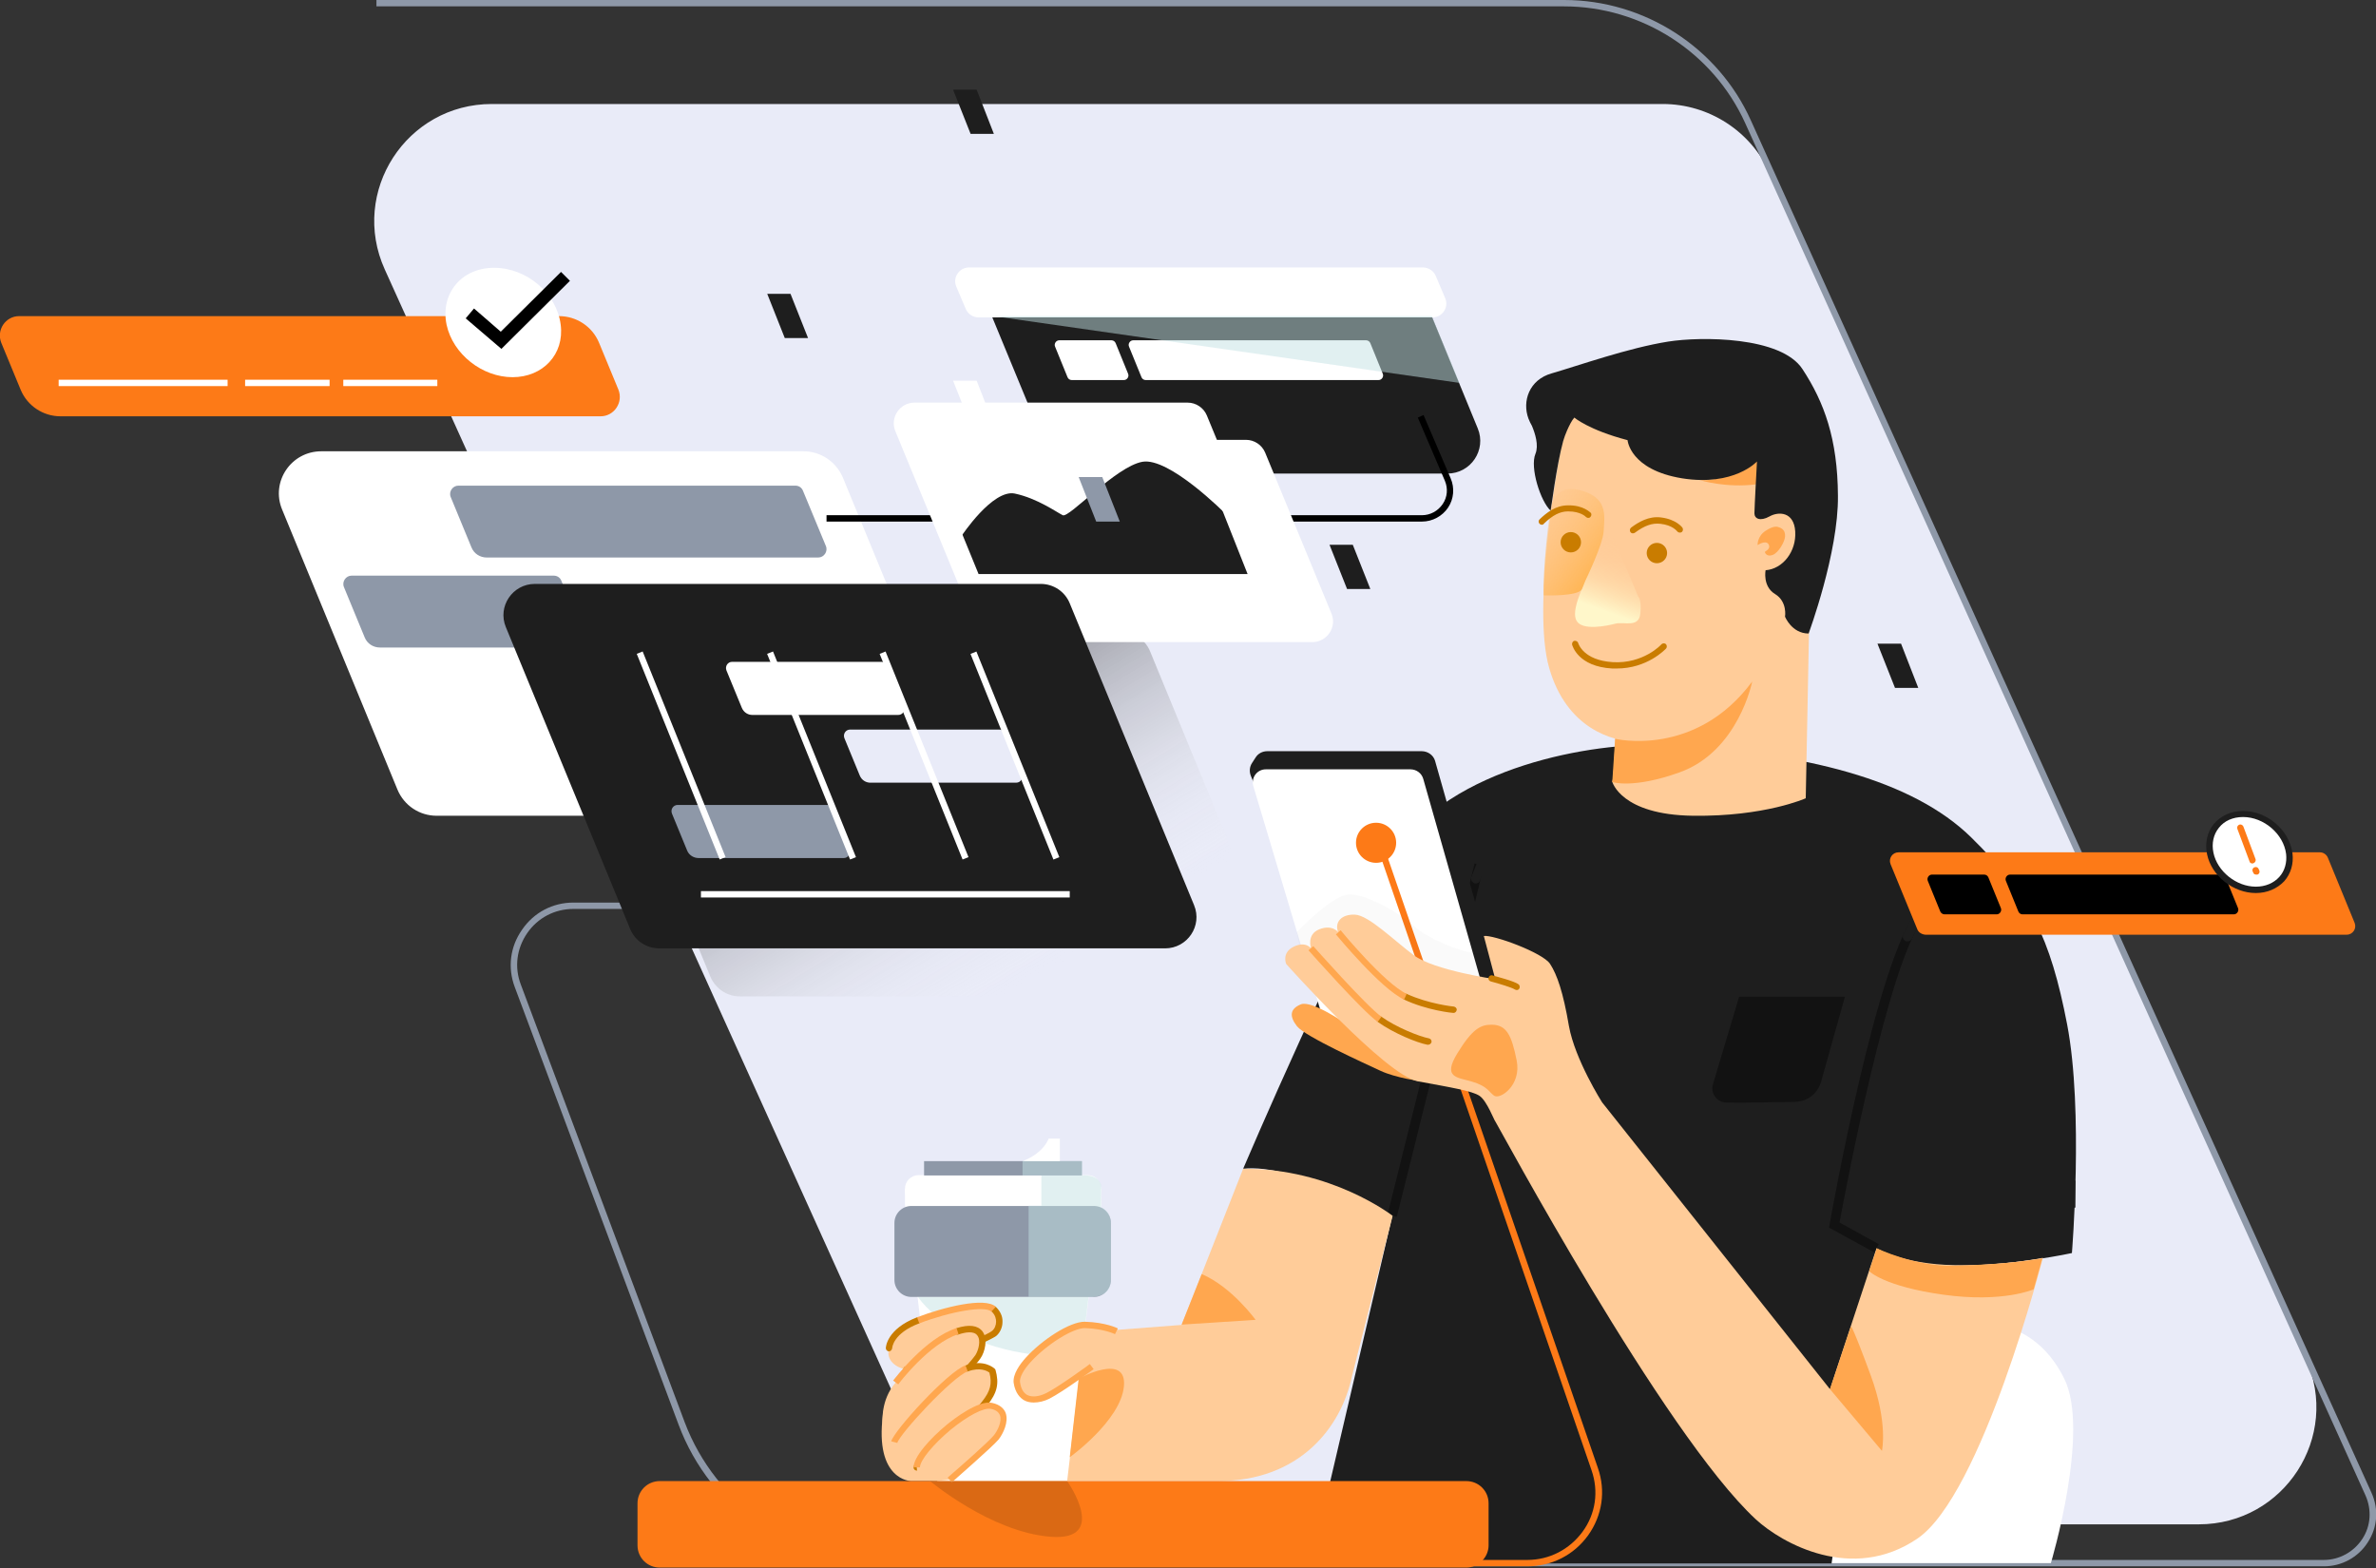 <svg width="300" height="198" viewBox="0 0 300 198" fill="none" xmlns="http://www.w3.org/2000/svg">
<rect x="0" y="0" width="300" height="198" fill="#333333" stroke="none"/>
<g clip-path="url(#clip0_400_852)">
<path d="M116.273 183.731L48.578 34.015C44.151 24.216 51.315 13.132 62.101 13.132H209.928C215.763 13.132 221.036 16.546 223.451 21.847L291.146 171.603C295.573 181.402 288.409 192.486 277.623 192.486H129.796C123.96 192.445 118.688 189.032 116.273 183.731Z" fill="#E9EBF8"/>
<path d="M89.71 123.371L74.014 85.259C72.928 82.649 74.859 79.797 77.677 79.797H141.548C143.158 79.797 144.607 80.761 145.211 82.247L160.907 120.359C161.994 122.969 160.062 125.82 157.245 125.82H93.413C91.803 125.82 90.355 124.857 89.71 123.371Z" fill="url(#paint0_linear_400_852)"/>
<path d="M142.515 197.786H111.485C100.055 197.786 89.671 190.598 85.686 179.915L65 124.656C64.074 122.206 64.396 119.555 65.925 117.387C67.414 115.218 69.789 113.973 72.405 113.973H80.897V114.776H72.405C70.03 114.776 67.897 115.901 66.569 117.828C65.241 119.756 64.919 122.126 65.764 124.334L86.451 179.594C90.355 189.955 100.417 196.943 111.485 196.943H142.515V197.786Z" fill="#8E98A8"/>
<path d="M293.44 197.787H142.514V196.983H293.399C295.371 196.983 297.182 195.979 298.269 194.333C299.356 192.686 299.477 190.638 298.672 188.831L220.351 15.542C216.286 6.586 207.311 0.803 197.451 0.803H47.531V0H197.491C207.633 0 216.93 5.984 221.076 15.22L299.436 188.51C300.362 190.558 300.201 192.887 298.953 194.775C297.746 196.662 295.653 197.787 293.44 197.787Z" fill="#8E98A8"/>
<path d="M247.237 167.265C247.237 167.265 256.132 164.976 260.639 174.092C263.94 180.759 258.949 197.385 258.949 197.385H227.959L247.237 167.265Z" fill="white"/>
<path d="M156.963 147.587C156.963 147.587 169.761 117.548 176.04 107.789C183.123 96.745 201.355 93.693 209.847 94.094C227.958 94.938 241.522 98.512 248.887 105.741C256.252 112.969 258.908 118.471 261.001 129.354C263.094 140.238 261.605 158.229 261.605 158.229C261.605 158.229 254.36 159.836 246.633 159.836C238.905 159.836 236.933 157.627 236.933 157.627L231.259 197.425H165.535L175.798 153.531C175.798 153.49 163.161 146.824 156.963 147.587Z" fill="#1E1E1E"/>
<path d="M176.362 153.651L175.195 153.37C175.276 153.009 183.969 118.23 186.183 109.034L187.35 109.315C185.177 118.471 176.443 153.29 176.362 153.651Z" fill="black" fill-opacity="0.4"/>
<path d="M156.963 147.587L149.195 167.305L130.319 168.751C130.319 168.751 112.57 170.397 111.484 178.63C110.397 186.943 115.025 187.024 115.025 187.024C115.025 187.024 142.916 187.024 153.783 187.024C164.086 187.024 169.359 180.277 170.727 173.691L175.838 153.53C175.798 153.49 168.071 147.506 156.963 147.587Z" fill="#FFCC99"/>
<path d="M179.5 94.857H160.021C159.417 94.857 158.853 95.138 158.531 95.661L158.089 96.343C157.767 96.825 157.726 97.428 157.928 97.95L165.695 117.066C165.736 117.106 165.736 117.186 165.736 117.226L168.996 128.11C169.237 128.833 169.921 129.355 170.686 129.355H188.314C189.481 129.355 190.326 128.23 190.004 127.106L181.19 96.062C180.989 95.379 180.305 94.857 179.5 94.857Z" fill="#1E1E1E"/>
<path d="M159.821 97.147H178.093C178.818 97.147 179.502 97.628 179.703 98.351L188.598 129.555C188.879 130.6 188.115 131.644 186.988 131.644H169.158C168.434 131.644 167.79 131.162 167.589 130.479L158.251 99.275C157.929 98.191 158.734 97.147 159.821 97.147Z" fill="white"/>
<path d="M192.822 197.787H138.529V196.983H192.822C195.64 196.983 198.175 195.658 199.825 193.409C201.475 191.16 201.878 188.309 200.952 185.658L173.584 106.022L174.349 105.781L201.757 185.377C202.763 188.269 202.321 191.361 200.509 193.891C198.698 196.381 195.921 197.787 192.822 197.787Z" fill="#FD7A17"/>
<g style="mix-blend-mode:multiply">
<g opacity="0.7">
<path opacity="0.7" d="M163.725 117.708C163.725 117.708 167.951 113.291 170.084 112.969C172.217 112.648 176.845 115.379 178.535 116.945C180.226 118.511 184.331 120.158 185.901 120.278C187.47 120.399 187.873 120.278 187.873 120.278L188.758 123.652C188.758 123.652 181.795 124.616 177.207 123.21C172.619 121.845 164.288 120.319 164.288 120.319L163.725 117.708Z" fill="black" fill-opacity="0.04"/>
</g>
</g>
<path d="M169.963 129.274C169.963 129.274 165.616 126.262 164.248 126.824C162.88 127.387 162.759 128.31 163.765 129.595C164.771 130.88 172.418 134.334 174.31 135.218C176.201 136.101 179.381 136.543 179.381 136.543L169.963 129.274Z" fill="#FFA74F"/>
<path d="M236.934 157.627L231.058 175.418L202.281 139.194C202.281 139.194 198.86 133.812 198.096 129.555C197.371 125.298 196.607 123.09 195.721 121.724C194.836 120.319 188.598 118.03 187.35 118.19L188.799 123.652C188.799 123.652 181.071 122.527 178.536 120.64C176 118.752 172.821 115.58 171.09 115.499C169.36 115.419 168.474 116.463 168.957 117.708C168.957 117.708 168.233 116.704 166.582 117.347C164.932 117.989 165.536 119.756 165.536 119.756C165.536 119.756 164.852 118.793 163.322 119.556C161.793 120.319 162.397 121.724 162.397 121.724C162.397 121.724 174.914 135.78 179.019 136.543C183.124 137.306 185.901 137.748 186.827 138.391C187.752 139.033 188.678 141.523 188.799 141.603C188.919 141.684 210.049 181.08 221.68 191.843C224.981 194.895 233.875 199.875 242.086 194.293C250.256 188.751 257.943 158.832 257.943 158.832C257.943 158.832 252.63 159.916 246.714 159.755C240.275 159.635 236.934 157.627 236.934 157.627Z" fill="#FFCC99"/>
<path d="M231.057 175.417L237.617 183.208C237.617 183.208 238.422 179.715 236.208 173.691C233.995 167.667 233.713 167.466 233.713 167.466L231.057 175.417Z" fill="#FFA74F"/>
<path d="M191.495 125.017C191.414 125.017 191.334 124.977 191.253 124.937C190.971 124.736 189.321 124.214 188.235 123.933C188.033 123.893 187.872 123.652 187.953 123.451C187.993 123.25 188.235 123.09 188.436 123.17C188.878 123.291 191.213 123.893 191.736 124.295C191.897 124.415 191.937 124.696 191.817 124.857C191.736 124.977 191.615 125.017 191.495 125.017Z" fill="#C97C00"/>
<path d="M183.525 127.909C183.485 127.909 183.485 127.909 183.525 127.909C183.364 127.909 180.185 127.587 177.287 126.222C177.086 126.142 177.005 125.901 177.086 125.7C177.166 125.499 177.408 125.419 177.609 125.499C180.386 126.784 183.525 127.105 183.565 127.105C183.766 127.146 183.968 127.306 183.927 127.547C183.887 127.748 183.726 127.909 183.525 127.909Z" fill="#C97C00"/>
<path d="M180.307 131.924C180.266 131.924 180.266 131.924 180.226 131.924C178.938 131.683 175.96 130.479 173.948 129.033C173.787 128.912 173.706 128.671 173.867 128.471C173.988 128.31 174.229 128.27 174.431 128.39C176.282 129.716 179.18 130.88 180.427 131.121C180.629 131.161 180.79 131.362 180.749 131.603C180.669 131.804 180.508 131.924 180.307 131.924Z" fill="#C97C00"/>
<path d="M177.287 126.222C174.349 124.857 168.915 118.27 168.674 117.989L169.278 117.467C169.318 117.548 174.832 124.214 177.609 125.499L177.287 126.222Z" fill="#FFA74F"/>
<path d="M173.946 129.033C171.974 127.628 165.495 120.318 165.213 119.997L165.817 119.475C165.897 119.555 172.498 127.025 174.429 128.391L173.946 129.033Z" fill="#FFA74F"/>
<path d="M149.195 167.265L158.533 166.663C158.533 166.663 155.554 162.526 151.731 160.88L149.195 167.265Z" fill="#FFA74F"/>
<path d="M203.568 98.712C203.931 97.749 204.051 87.829 204.051 87.829L228.602 69.958L227.998 100.801C227.998 100.801 222.847 103.13 213.751 103.009C204.655 102.889 203.568 98.712 203.568 98.712Z" fill="#FFCC99"/>
<path d="M196.806 58.151C196.806 58.151 193.385 76.624 195.599 84.335C197.813 92.046 203.648 93.612 206.506 93.652C214.676 93.692 219.103 89.154 221.236 86.062C223.369 82.97 224.255 79.315 225.422 77.91C226.549 76.504 228.601 73.813 228.601 73.813C228.601 73.813 230.01 63.773 228.601 58.472C227.193 53.171 225.945 48.272 216.407 46.706C203.004 44.497 197.974 50.32 196.806 58.151Z" fill="#FFCC99"/>
<path d="M214.676 60.641C214.676 60.641 217.896 61.645 221.719 61.163L222.484 57.549C222.484 57.549 218.741 60.842 214.676 60.641Z" fill="#FFA74F"/>
<path d="M227.595 46.625C224.899 42.449 214.716 42.489 210.651 43.131C205.58 43.935 199.382 46.143 195.921 47.147C193.063 47.951 192.178 50.681 192.983 52.85C193.104 53.171 193.265 53.493 193.426 53.774C193.828 54.738 194.311 56.224 193.868 57.308C193.144 59.035 194.512 63.332 195.8 64.496C195.8 64.496 196.565 58.593 197.37 55.701C197.491 55.3 197.652 54.818 197.853 54.376C198.135 53.734 198.457 53.091 198.779 52.73C198.779 52.73 200.59 54.296 205.5 55.581C205.5 55.581 205.782 59.316 212.382 60.4C218.982 61.444 221.84 58.272 221.84 58.272C221.84 58.272 221.518 64.135 221.518 64.818C221.518 65.5 222.242 65.862 223.41 65.219C224.537 64.577 226.509 64.577 226.67 67.107C226.831 69.637 225.1 71.846 222.927 72.006C222.927 72.006 222.524 74.054 224.134 75.018C225.704 75.982 225.382 77.87 225.382 77.87C225.382 77.87 226.227 79.998 228.36 79.998C228.36 79.998 232.143 69.797 232.063 62.609C232.022 55.42 230.332 50.802 227.595 46.625Z" fill="#1E1E1E"/>
<path d="M134.747 186.984H118.568L114.262 150.157H139.054L134.747 186.984Z" fill="white"/>
<g style="mix-blend-mode:multiply">
<g opacity="0.7">
<path opacity="0.7" d="M115.91 163.771C115.91 163.771 120.659 171.322 135.068 171.322L136.597 170.92L137.442 163.771H115.91Z" fill="#C4E2E5"/>
</g>
</g>
<path d="M112.248 170.237C112.248 170.237 112.288 168.108 115.91 166.743C119.532 165.378 124.322 164.293 125.408 165.337C126.495 166.341 126.133 167.827 125.408 168.39C124.724 168.952 115.548 173.128 114.381 172.928C113.254 172.727 111.805 171.843 112.248 170.237Z" fill="#FFCC99"/>
<path d="M112.248 170.639C112.248 170.639 112.208 170.639 112.248 170.639C112.007 170.639 111.846 170.438 111.846 170.237C111.846 170.157 111.926 167.827 115.79 166.342C115.991 166.261 116.233 166.382 116.313 166.583C116.394 166.783 116.273 167.024 116.072 167.105C112.771 168.35 112.651 170.157 112.651 170.237C112.61 170.478 112.449 170.639 112.248 170.639Z" fill="#C97C00"/>
<path d="M114.502 173.329C114.461 173.329 114.421 173.329 114.381 173.329C114.18 173.289 114.019 173.088 114.059 172.847C114.099 172.647 114.3 172.486 114.542 172.526C115.548 172.687 124.604 168.631 125.248 168.068C125.57 167.828 125.771 167.346 125.771 166.904C125.771 166.583 125.69 166.061 125.207 165.619C125.046 165.458 125.046 165.217 125.207 165.057C125.368 164.896 125.61 164.896 125.771 165.057C126.294 165.579 126.616 166.221 126.576 166.944C126.576 167.627 126.254 168.309 125.771 168.711C125.006 169.273 116.232 173.329 114.502 173.329Z" fill="#C97C00"/>
<path d="M116.073 167.104L115.791 166.341C119.051 165.096 124.364 163.731 125.732 165.016L125.169 165.618C124.364 164.855 120.097 165.578 116.073 167.104Z" fill="#FFA74F"/>
<path d="M137.323 153.812H115.992C115.026 153.812 114.262 153.049 114.262 152.085V150.117C114.262 149.153 115.026 148.39 115.992 148.39H137.323C138.289 148.39 139.054 149.153 139.054 150.117V152.085C139.054 153.049 138.289 153.812 137.323 153.812Z" fill="white"/>
<path d="M138.128 163.771H115.067C113.9 163.771 112.934 162.807 112.934 161.643V154.414C112.934 153.249 113.9 152.286 115.067 152.286H138.128C139.295 152.286 140.261 153.249 140.261 154.414V161.643C140.261 162.807 139.295 163.771 138.128 163.771Z" fill="#8E98A8"/>
<path d="M136.598 146.623H116.676V148.43H136.598V146.623Z" fill="#8E98A8"/>
<path d="M129.111 146.623C129.111 146.623 131.566 145.82 132.412 143.772H133.82V146.623H129.111Z" fill="white"/>
<path d="M113.093 174.574C113.093 174.574 116.997 169.313 120.901 168.108C124.765 166.904 124.282 170.116 123.477 171.361C122.672 172.606 115.87 179.755 115.87 179.755C115.87 179.755 113.214 181.361 111.443 179.755C111.443 179.715 111.121 176.823 113.093 174.574Z" fill="#FFCC99"/>
<path d="M115.871 180.116C115.791 180.116 115.67 180.076 115.589 179.996C115.429 179.835 115.429 179.594 115.589 179.434C117.924 176.984 122.552 172.044 123.156 171.121C123.558 170.478 123.88 169.233 123.397 168.631C122.955 168.028 121.868 168.229 121.023 168.51C120.822 168.591 120.58 168.47 120.5 168.229C120.419 168.028 120.54 167.787 120.781 167.707C122.351 167.225 123.438 167.346 124.041 168.109C124.766 169.072 124.363 170.719 123.8 171.522C122.995 172.767 116.435 179.675 116.153 179.956C116.072 180.076 115.952 180.116 115.871 180.116Z" fill="#C97C00"/>
<path d="M113.415 174.815L112.771 174.333C112.932 174.133 116.836 168.952 120.781 167.707L121.022 168.47C117.319 169.635 113.456 174.735 113.415 174.815Z" fill="#FFA74F"/>
<path d="M125.249 173.088C125.249 173.088 124.162 172.044 122.07 172.767C119.977 173.53 113.296 180.799 112.934 182.084C112.451 183.771 113.779 185.257 115.751 185.257C117.481 185.217 123.076 178.751 124.283 177.225C125.491 175.699 125.692 174.655 125.249 173.088Z" fill="#FFCC99"/>
<path d="M125.249 173.088C125.249 173.088 124.162 172.044 122.07 172.767C119.977 173.53 113.296 180.799 112.934 182.084C112.451 183.771 113.779 185.257 115.751 185.257C117.481 185.217 123.076 178.751 124.283 177.225C125.491 175.699 125.692 174.655 125.249 173.088Z" fill="#FFCC99"/>
<path d="M236.651 158.149L230.936 155.016L231.016 154.575C231.258 153.209 237.093 120.68 242.084 115.098L242.969 115.901C238.542 120.921 232.988 150.478 232.264 154.374L237.214 157.105L236.651 158.149Z" fill="black" fill-opacity="0.4"/>
<path d="M140.019 167.988C140.019 167.988 139.576 167.345 137.041 167.305C134.505 167.225 128.106 172.205 128.428 174.574C128.75 176.943 130.641 177.064 132.372 176.221C134.103 175.377 137.886 172.526 137.886 172.526" fill="#FFCC99"/>
<path d="M130.521 177.104C130.079 177.104 129.676 177.024 129.314 176.823C128.831 176.542 128.187 175.94 127.986 174.614C127.865 173.53 128.75 172.285 129.555 171.402C131.527 169.233 135.069 166.864 137.001 166.904C139.617 166.984 141.066 167.707 141.146 167.747L140.784 168.47C140.784 168.47 139.416 167.787 137.001 167.707C135.512 167.667 132.171 169.755 130.159 171.964C129.193 173.008 128.71 173.972 128.791 174.534C128.911 175.337 129.193 175.859 129.676 176.141C130.28 176.462 131.165 176.382 132.131 175.9C133.781 175.056 137.564 172.285 137.605 172.245L138.088 172.888C137.927 173.008 134.224 175.739 132.493 176.622C131.849 176.944 131.165 177.104 130.521 177.104Z" fill="#FFA74F"/>
<path d="M115.75 185.699C115.549 185.699 115.348 185.538 115.348 185.297C115.348 185.056 115.509 184.896 115.75 184.896C117.038 184.896 121.868 179.675 124.001 176.984C125.047 175.659 125.289 174.735 124.926 173.33C124.685 173.129 123.759 172.607 122.23 173.169C122.029 173.249 121.787 173.129 121.707 172.928C121.626 172.727 121.747 172.486 121.948 172.406C124.282 171.603 125.49 172.767 125.57 172.807C125.611 172.848 125.651 172.928 125.691 172.968C126.174 174.695 125.933 175.86 124.645 177.466C124.524 177.546 117.964 185.659 115.75 185.699Z" fill="#C97C00"/>
<path d="M113.294 182.205L112.529 182.004C112.892 180.639 119.653 173.209 121.907 172.406L122.189 173.169C120.216 173.892 113.616 181.04 113.294 182.205Z" fill="#FFA74F"/>
<path d="M118.567 186.984C118.567 186.984 115.75 187.385 115.75 185.257C115.75 183.128 122.713 176.984 125.168 177.506C127.623 177.988 126.576 180.518 125.771 181.482C124.967 182.446 119.895 186.863 119.895 186.863" fill="#FFCC99"/>
<path d="M50.188 99.717L35.618 64.336C34.169 60.842 36.745 56.987 40.569 56.987H101.462C103.635 56.987 105.567 58.312 106.412 60.28L120.982 95.661C122.431 99.154 119.855 103.01 116.031 103.01H55.138C52.965 103.01 51.033 101.725 50.188 99.717Z" fill="white"/>
<path d="M48.537 87.066L47.491 84.576C47.37 84.335 47.571 84.054 47.853 84.054H52.16C52.32 84.054 52.441 84.135 52.522 84.295L53.568 86.785C53.689 87.026 53.488 87.307 53.206 87.307H48.9C48.698 87.307 48.578 87.227 48.537 87.066Z" fill="white"/>
<path d="M98.363 85.5H55.299V85.902H98.363V85.5Z" fill="white"/>
<path d="M50.953 92.608L49.907 90.118C49.786 89.877 49.987 89.596 50.269 89.596H54.575C54.736 89.596 54.857 89.677 54.938 89.837L55.984 92.327C56.105 92.568 55.904 92.849 55.622 92.849H51.316C51.114 92.849 50.993 92.769 50.953 92.608Z" fill="white"/>
<path d="M100.779 91.042H57.715V91.444H100.779V91.042Z" fill="white"/>
<path d="M53.367 98.15L52.321 95.66C52.2 95.419 52.401 95.138 52.683 95.138H56.989C57.151 95.138 57.271 95.219 57.352 95.379L58.398 97.869C58.519 98.11 58.318 98.391 58.036 98.391H53.73C53.528 98.391 53.408 98.271 53.367 98.15Z" fill="white"/>
<path d="M103.193 96.544H60.129V96.945H103.193V96.544Z" fill="white"/>
<path d="M42.098 69.757L39.201 62.77C38.919 62.087 39.442 61.324 40.166 61.324H52.2C52.643 61.324 53.005 61.565 53.166 61.966L56.064 68.954C56.346 69.637 55.822 70.4 55.098 70.4H43.064C42.622 70.4 42.259 70.159 42.098 69.757Z" fill="white"/>
<path d="M59.526 69.115L56.91 62.77C56.628 62.087 57.151 61.324 57.876 61.324H100.416C100.859 61.324 101.221 61.565 101.382 61.966L104.28 68.954C104.562 69.637 104.039 70.4 103.314 70.4H61.458C60.612 70.4 59.848 69.918 59.526 69.115Z" fill="#8E98A8"/>
<path d="M46.043 80.48L43.427 74.135C43.145 73.452 43.669 72.689 44.393 72.689H69.91C70.352 72.689 70.715 72.93 70.876 73.332L73.773 80.319C74.055 81.002 73.532 81.765 72.807 81.765H47.975C47.13 81.765 46.365 81.283 46.043 80.48Z" fill="#8E98A8"/>
<path d="M75.946 80.48L73.329 74.135C73.048 73.452 73.571 72.689 74.295 72.689H105.326C105.768 72.689 106.131 72.93 106.292 73.332L109.189 80.319C109.471 81.002 108.948 81.765 108.224 81.765H77.877C77.032 81.765 76.267 81.283 75.946 80.48Z" fill="white"/>
<path d="M132.371 57.227L124 36.947H179.541L186.584 54.095C187.711 56.826 185.698 59.798 182.76 59.798H136.195C134.545 59.798 133.015 58.794 132.371 57.227Z" fill="#1E1E1E"/>
<path d="M134.788 47.629L133.218 43.774C133.057 43.413 133.339 42.971 133.741 42.971H140.342C140.583 42.971 140.784 43.131 140.865 43.332L142.434 47.188C142.595 47.549 142.314 47.991 141.911 47.991H135.311C135.069 47.991 134.868 47.83 134.788 47.629Z" fill="white"/>
<path d="M144.124 47.629L142.554 43.774C142.393 43.413 142.675 42.971 143.077 42.971H172.498C172.739 42.971 172.94 43.131 173.021 43.332L174.59 47.188C174.751 47.549 174.47 47.991 174.067 47.991H144.647C144.405 47.991 144.204 47.83 144.124 47.629Z" fill="white"/>
<path d="M179.54 65.862H104.359V65.058H179.54C180.587 65.058 181.553 64.536 182.157 63.653C182.76 62.769 182.841 61.685 182.438 60.721L179.017 52.73L179.742 52.408L183.163 60.4C183.686 61.605 183.565 63.01 182.841 64.095C182.116 65.179 180.869 65.862 179.54 65.862Z" fill="black"/>
<path d="M121.949 39.035L120.741 36.184C120.258 35.059 121.104 33.774 122.351 33.774H179.663C180.347 33.774 180.991 34.176 181.273 34.819L182.48 37.67C182.963 38.794 182.118 40.08 180.87 40.08H123.559C122.874 40.08 122.231 39.678 121.949 39.035Z" fill="white"/>
<path d="M2.617 49.236L0.162 43.292C-0.482 41.686 0.685 39.919 2.416 39.919H70.594C72.808 39.919 74.78 41.244 75.625 43.252L78.08 49.196C78.724 50.802 77.557 52.569 75.826 52.569H7.648C5.434 52.569 3.462 51.244 2.617 49.236Z" fill="#FD7A17"/>
<path d="M128.789 79.476L120.418 59.155C119.693 57.428 120.981 55.541 122.833 55.541H157.324C158.371 55.541 159.337 56.184 159.739 57.147L168.11 77.468C168.835 79.195 167.547 81.083 165.696 81.083H131.204C130.158 81.083 129.192 80.44 128.789 79.476Z" fill="white"/>
<path d="M121.424 74.778L113.053 54.457C112.328 52.73 113.616 50.842 115.467 50.842H149.959C151.005 50.842 151.971 51.485 152.374 52.449L160.745 72.769C161.47 74.496 160.182 76.384 158.33 76.384H123.839C122.792 76.384 121.826 75.741 121.424 74.778Z" fill="white"/>
<path d="M121.385 67.71C121.385 67.71 125.329 61.726 128.146 62.328C130.964 62.931 133.378 64.657 134.183 65.059C134.988 65.46 140.864 58.914 144.245 58.312C147.626 57.71 154.669 64.818 154.669 64.818L157.768 72.689H123.397L121.385 67.71Z" fill="#1E1E1E"/>
<path d="M79.568 117.307L63.872 79.195C62.785 76.585 64.717 73.733 67.534 73.733H131.406C133.016 73.733 134.465 74.697 135.068 76.183L150.765 114.295C151.851 116.905 149.919 119.756 147.102 119.756H83.23C81.621 119.756 80.172 118.793 79.568 117.307Z" fill="#1E1E1E"/>
<path d="M224.497 66.544C224.497 66.544 224.014 66.303 222.927 67.026C221.841 67.749 221.921 68.834 221.921 68.834C221.921 68.834 222.927 68.151 223.29 68.713C223.652 69.315 222.887 69.597 222.847 69.677C222.807 69.757 223.048 70.36 223.813 70.079C224.578 69.797 225.342 68.392 225.382 67.789C225.423 67.227 225.262 66.745 224.497 66.544Z" fill="#FFA74F"/>
<path d="M185.136 197.947H83.311C81.742 197.947 80.494 196.702 80.494 195.136V189.835C80.494 188.269 81.742 187.024 83.311 187.024H185.136C186.706 187.024 187.953 188.269 187.953 189.835V195.136C187.953 196.662 186.665 197.947 185.136 197.947Z" fill="#FD7A17"/>
<path d="M202.441 64.818C202.441 64.818 203.125 66.505 201.435 70.4C199.744 74.296 198.336 77.107 199.06 78.392C199.784 79.677 202.883 79.034 203.97 78.753C205.057 78.472 206.908 79.316 207.109 77.508C207.311 75.701 206.828 75.3 206.828 75.3" fill="url(#paint1_linear_400_852)"/>
<path d="M200.148 73.372C200.148 73.372 202.402 68.754 202.483 67.067C202.563 65.38 203.046 63.171 200.229 62.127C197.412 61.083 196.486 62.368 196.003 63.453C195.52 64.577 194.755 72.689 194.916 75.179C194.916 75.179 199.344 75.34 199.746 74.376C200.148 73.412 200.148 73.372 200.148 73.372Z" fill="url(#paint2_linear_400_852)"/>
<path d="M209.204 71.123C209.915 71.123 210.492 70.548 210.492 69.838C210.492 69.128 209.915 68.553 209.204 68.553C208.493 68.553 207.916 69.128 207.916 69.838C207.916 70.548 208.493 71.123 209.204 71.123Z" fill="#C97C00"/>
<path d="M198.337 69.757C199.048 69.757 199.625 69.182 199.625 68.472C199.625 67.762 199.048 67.187 198.337 67.187C197.625 67.187 197.049 67.762 197.049 68.472C197.049 69.182 197.625 69.757 198.337 69.757Z" fill="#C97C00"/>
<path d="M194.674 66.263C194.553 66.263 194.473 66.223 194.392 66.143C194.231 65.982 194.231 65.741 194.392 65.581C195.237 64.778 196.405 63.814 197.974 63.814C199.946 63.774 200.791 64.737 200.832 64.737C200.993 64.898 200.952 65.139 200.791 65.3C200.63 65.46 200.389 65.42 200.228 65.26C200.188 65.219 199.544 64.577 198.014 64.577H197.974C196.968 64.577 196.042 65.059 194.956 66.103C194.875 66.223 194.795 66.263 194.674 66.263Z" fill="#C97C00"/>
<path d="M206.185 67.348C206.064 67.348 205.944 67.308 205.863 67.187C205.742 67.027 205.783 66.746 205.944 66.625C206.869 65.942 208.157 65.139 209.727 65.34C211.659 65.581 212.383 66.585 212.423 66.625C212.544 66.826 212.504 67.067 212.343 67.187C212.182 67.308 211.9 67.268 211.779 67.107C211.739 67.067 211.176 66.304 209.646 66.143C208.64 66.023 207.674 66.344 206.427 67.268C206.386 67.308 206.266 67.348 206.185 67.348Z" fill="#C97C00"/>
<path d="M204.132 84.416C203.931 84.416 203.77 84.416 203.569 84.416C199.222 84.175 198.538 81.524 198.498 81.404C198.458 81.203 198.578 80.962 198.78 80.922C198.981 80.882 199.222 81.002 199.263 81.203C199.303 81.283 199.907 83.371 203.609 83.612C207.473 83.853 209.767 81.404 209.767 81.364C209.928 81.203 210.169 81.203 210.33 81.323C210.491 81.484 210.491 81.725 210.371 81.886C210.25 82.006 207.996 84.416 204.132 84.416Z" fill="#C97C00"/>
<path d="M203.931 93.291C203.931 93.291 214.073 95.74 221.237 86.062C221.237 86.062 219.506 94.897 212.02 97.548C206.184 99.636 203.568 98.752 203.568 98.752L203.931 93.291Z" fill="#FFA74F"/>
<path d="M257.862 158.912L256.775 162.808C256.775 162.808 252.911 164.534 245.385 163.49C237.859 162.446 236.008 160.518 236.008 160.518L236.974 157.627C236.974 157.627 241.642 159.916 246.673 159.836C253.837 159.675 257.862 158.912 257.862 158.912Z" fill="#FFA74F"/>
<path d="M188.315 129.395C186.947 129.395 185.9 129.917 184.009 133.009C182.117 136.101 183.968 136.021 185.86 136.583C187.752 137.145 187.913 137.788 188.637 138.35C189.362 138.912 192.139 137.065 191.495 133.892C190.851 130.68 190.207 129.395 188.315 129.395Z" fill="#FFA74F"/>
<path d="M120.177 187.185L119.654 186.582C121.425 185.056 124.886 182.004 125.49 181.241C125.973 180.638 126.536 179.474 126.255 178.711C126.094 178.309 125.731 178.028 125.128 177.908C124.202 177.707 122.19 178.791 120.057 180.518C117.843 182.365 116.153 184.414 116.153 185.297H115.348C115.348 183.972 117.44 181.642 119.533 179.916C120.419 179.193 123.518 176.783 125.248 177.145C126.375 177.386 126.818 177.988 126.979 178.43C127.381 179.554 126.657 181.04 126.094 181.763C125.289 182.727 120.379 186.984 120.177 187.185Z" fill="#FFA74F"/>
<path d="M135.068 184.012C135.068 184.012 141.508 179.393 141.91 175.056C142.313 170.719 136.195 174.092 136.195 174.092L135.068 184.012Z" fill="#FFA74F"/>
<g style="mix-blend-mode:multiply">
<g opacity="0.7">
<path opacity="0.7" d="M129.111 146.623V148.43H131.486V152.245H129.876V163.771H137.442C137.442 163.771 140.26 164.052 140.26 161.643C140.26 159.233 140.26 154.414 140.26 154.414C140.26 154.414 140.3 152.968 139.012 152.446L139.052 149.756C139.052 149.756 138.891 148.27 136.638 148.43V146.623H129.111Z" fill="#C4E2E5"/>
</g>
</g>
<path d="M93.654 89.355L91.722 84.657C91.521 84.135 91.883 83.572 92.447 83.572H111.282C111.604 83.572 111.886 83.773 112.007 84.054L114.14 89.195C114.341 89.717 113.979 90.279 113.415 90.279H95.103C94.459 90.319 93.895 89.958 93.654 89.355Z" fill="white"/>
<path d="M108.547 97.909L106.615 93.211C106.414 92.689 106.776 92.126 107.339 92.126H126.175C126.497 92.126 126.778 92.327 126.899 92.608L129.032 97.749C129.233 98.271 128.871 98.833 128.308 98.833H109.995C109.352 98.873 108.788 98.512 108.547 97.909Z" fill="#E9EBF8"/>
<path d="M86.771 107.427L84.839 102.728C84.638 102.206 85 101.644 85.564 101.644H104.399C104.721 101.644 105.003 101.845 105.124 102.126L107.257 107.266C107.458 107.788 107.096 108.351 106.532 108.351H88.22C87.576 108.351 87.013 107.989 86.771 107.427Z" fill="#8E98A8"/>
<path d="M81.143 82.264L80.397 82.564L90.868 108.531L91.615 108.231L81.143 82.264Z" fill="white"/>
<path d="M97.604 82.267L96.857 82.566L107.329 108.534L108.076 108.234L97.604 82.267Z" fill="white"/>
<path d="M111.813 82.268L111.066 82.568L121.538 108.535L122.285 108.236L111.813 82.268Z" fill="white"/>
<path d="M123.284 82.272L122.537 82.572L133.009 108.54L133.756 108.24L123.284 82.272Z" fill="white"/>
<path d="M70.794 41.003C71.277 44.738 68.54 47.629 64.717 47.629C60.894 47.629 57.191 44.738 56.386 41.003C55.581 37.108 58.237 33.815 62.383 33.815C66.528 33.815 70.311 37.067 70.794 41.003Z" fill="white"/>
<path d="M63.308 44.055L58.801 40.2L59.847 38.955L63.228 41.886L70.835 34.336L71.962 35.461L63.308 44.055Z" fill="black"/>
<path d="M28.737 47.951H7.406V48.754H28.737V47.951Z" fill="white"/>
<path d="M41.615 47.951H30.949V48.754H41.615V47.951Z" fill="white"/>
<path d="M55.218 47.951H43.346V48.754H55.218V47.951Z" fill="white"/>
<path d="M135.068 112.527H88.502V113.331H135.068V112.527Z" fill="white"/>
<path d="M158.129 72.89H123.275L117.641 59.075L118.003 58.914L123.557 72.488H157.525L152.213 59.075L152.575 58.914L158.129 72.89Z" fill="white"/>
<path d="M136.195 60.24L138.409 65.862H141.387L139.174 60.24H136.195Z" fill="#8E98A8"/>
<path d="M167.869 68.793L170.083 74.376H173.021L170.807 68.793H167.869Z" fill="#1E1E1E"/>
<path d="M96.875 37.107L99.089 42.69H102.027L99.813 37.107H96.875Z" fill="#1E1E1E"/>
<path d="M120.338 11.325L122.551 16.907H125.489L123.316 11.325H120.338Z" fill="#1E1E1E"/>
<path d="M237.055 81.283L239.268 86.865H242.206L240.033 81.283H237.055Z" fill="#1E1E1E"/>
<path d="M120.338 48.071L122.551 53.654H125.489L123.316 48.071H120.338Z" fill="white"/>
<path d="M173.747 108.953C175.147 108.953 176.282 107.82 176.282 106.423C176.282 105.026 175.147 103.893 173.747 103.893C172.346 103.893 171.211 105.026 171.211 106.423C171.211 107.82 172.346 108.953 173.747 108.953Z" fill="#FD7A17"/>
<g style="mix-blend-mode:multiply">
<g opacity="0.7">
<path opacity="0.7" d="M125.449 39.919L184.29 48.352L180.789 39.919H125.449Z" fill="#C4E2E5"/>
</g>
</g>
<path d="M219.586 125.86H232.948L230.05 136.181C230.05 136.181 229.607 139.153 226.388 139.153C224.456 139.153 220.793 139.274 217.976 139.234C216.769 139.193 215.924 138.029 216.286 136.904L219.586 125.86Z" fill="black" fill-opacity="0.4"/>
<path d="M240.837 118.873C240.757 118.873 240.676 118.873 240.596 118.833C240.314 118.672 240.153 118.351 240.314 118.029C244.54 109.074 247.679 107.789 247.84 107.748C248.162 107.628 248.484 107.789 248.605 108.11C248.726 108.431 248.565 108.752 248.283 108.873C248.202 108.913 245.345 110.238 241.401 118.551C241.28 118.752 241.079 118.873 240.837 118.873Z" fill="#1E1E1E"/>
<path d="M186.344 111.564C186.263 111.564 186.183 111.564 186.143 111.524C185.821 111.403 185.66 111.042 185.78 110.761C189.483 100.922 192.26 97.709 192.381 97.588C192.622 97.347 192.985 97.307 193.226 97.548C193.468 97.789 193.508 98.15 193.266 98.391C193.226 98.432 190.449 101.644 186.867 111.202C186.786 111.403 186.585 111.564 186.344 111.564Z" fill="#1E1E1E"/>
<path d="M251.904 149.474C251.904 149.474 256.774 150.197 262.046 149.073V152.486C262.046 152.486 255.366 153.53 251.904 153.049V149.474Z" fill="#1E1E1E"/>
<g opacity="0.7">
<g opacity="0.7">
<path opacity="0.7" d="M117.439 187.024C117.439 187.024 125.086 193.449 132.613 194.052C140.139 194.654 134.746 187.024 134.746 187.024H117.439Z" fill="black" fill-opacity="0.4"/>
</g>
</g>
<path d="M242.085 117.347L238.704 109.114C238.423 108.391 238.946 107.628 239.71 107.628H292.917C293.359 107.628 293.762 107.909 293.923 108.311L297.304 116.543C297.585 117.266 297.062 118.029 296.297 118.029H243.091C242.648 117.989 242.246 117.748 242.085 117.347Z" fill="#FD7A17"/>
<path d="M254.842 115.098L253.273 111.243C253.112 110.881 253.393 110.439 253.796 110.439H280.48C280.721 110.439 280.922 110.6 281.003 110.801L282.572 114.656C282.733 115.018 282.452 115.459 282.049 115.459H255.365C255.124 115.459 254.923 115.299 254.842 115.098Z" fill="black"/>
<path d="M289.051 107.748C289.373 110.319 287.481 112.367 284.825 112.367C282.169 112.367 279.593 110.359 279.07 107.748C278.506 105.058 280.358 102.769 283.215 102.769C286.073 102.769 288.689 105.058 289.051 107.748Z" fill="white"/>
<path d="M284.826 112.768C281.968 112.768 279.232 110.6 278.668 107.869C278.386 106.463 278.668 105.098 279.513 104.054C280.399 103.01 281.687 102.407 283.216 102.407C286.275 102.407 289.052 104.817 289.454 107.748C289.615 109.074 289.253 110.319 288.408 111.283C287.522 112.206 286.275 112.768 284.826 112.768ZM283.216 103.17C281.928 103.17 280.841 103.652 280.157 104.536C279.473 105.379 279.232 106.504 279.473 107.668C279.956 110.038 282.371 111.965 284.826 111.965C286.033 111.965 287.08 111.523 287.804 110.72C288.488 109.957 288.77 108.913 288.649 107.829C288.327 105.299 285.832 103.17 283.216 103.17Z" fill="#1E1E1E"/>
<path d="M284.384 109.034C284.223 109.034 284.062 108.953 284.021 108.752L282.492 104.656C282.412 104.455 282.532 104.214 282.733 104.134C282.935 104.054 283.176 104.174 283.257 104.375L284.786 108.471C284.867 108.672 284.746 108.913 284.545 108.993C284.504 109.034 284.424 109.034 284.384 109.034Z" fill="#FD7A17"/>
<path d="M284.867 110.439C284.706 110.439 284.545 110.359 284.505 110.198L284.425 110.038C284.344 109.837 284.425 109.596 284.666 109.515C284.867 109.435 285.109 109.515 285.189 109.756L285.27 109.917C285.35 110.118 285.27 110.359 285.028 110.439C284.988 110.439 284.948 110.439 284.867 110.439Z" fill="#FD7A17"/>
<path d="M244.983 115.098L243.413 111.243C243.252 110.881 243.534 110.439 243.936 110.439H250.537C250.778 110.439 250.98 110.6 251.06 110.801L252.63 114.656C252.791 115.018 252.509 115.459 252.107 115.459H245.506C245.305 115.459 245.063 115.299 244.983 115.098Z" fill="black"/>
</g>
<defs>
<linearGradient id="paint0_linear_400_852" x1="109.548" y1="89.851" x2="130.41" y2="124.027" gradientUnits="userSpaceOnUse">
<stop stop-opacity="0.4"/>
<stop offset="0.998" stop-color="white" stop-opacity="0"/>
</linearGradient>
<linearGradient id="paint1_linear_400_852" x1="205.72" y1="68.629" x2="202.613" y2="77.167" gradientUnits="userSpaceOnUse">
<stop offset="0.002" stop-color="#FFCC99" stop-opacity="0"/>
<stop offset="0.266" stop-color="#FFD19F" stop-opacity="0.265"/>
<stop offset="0.616" stop-color="#FFE0B0" stop-opacity="0.615"/>
<stop offset="1" stop-color="#FFF7CA"/>
</linearGradient>
<linearGradient id="paint2_linear_400_852" x1="191.738" y1="64.198" x2="201.517" y2="71.514" gradientUnits="userSpaceOnUse">
<stop stop-color="#FFCC99" stop-opacity="0.3"/>
<stop offset="1" stop-color="#FFB759"/>
</linearGradient>
<clipPath id="clip0_400_852">
<rect width="300" height="197.947" fill="white"/>
</clipPath>
</defs>
</svg>
